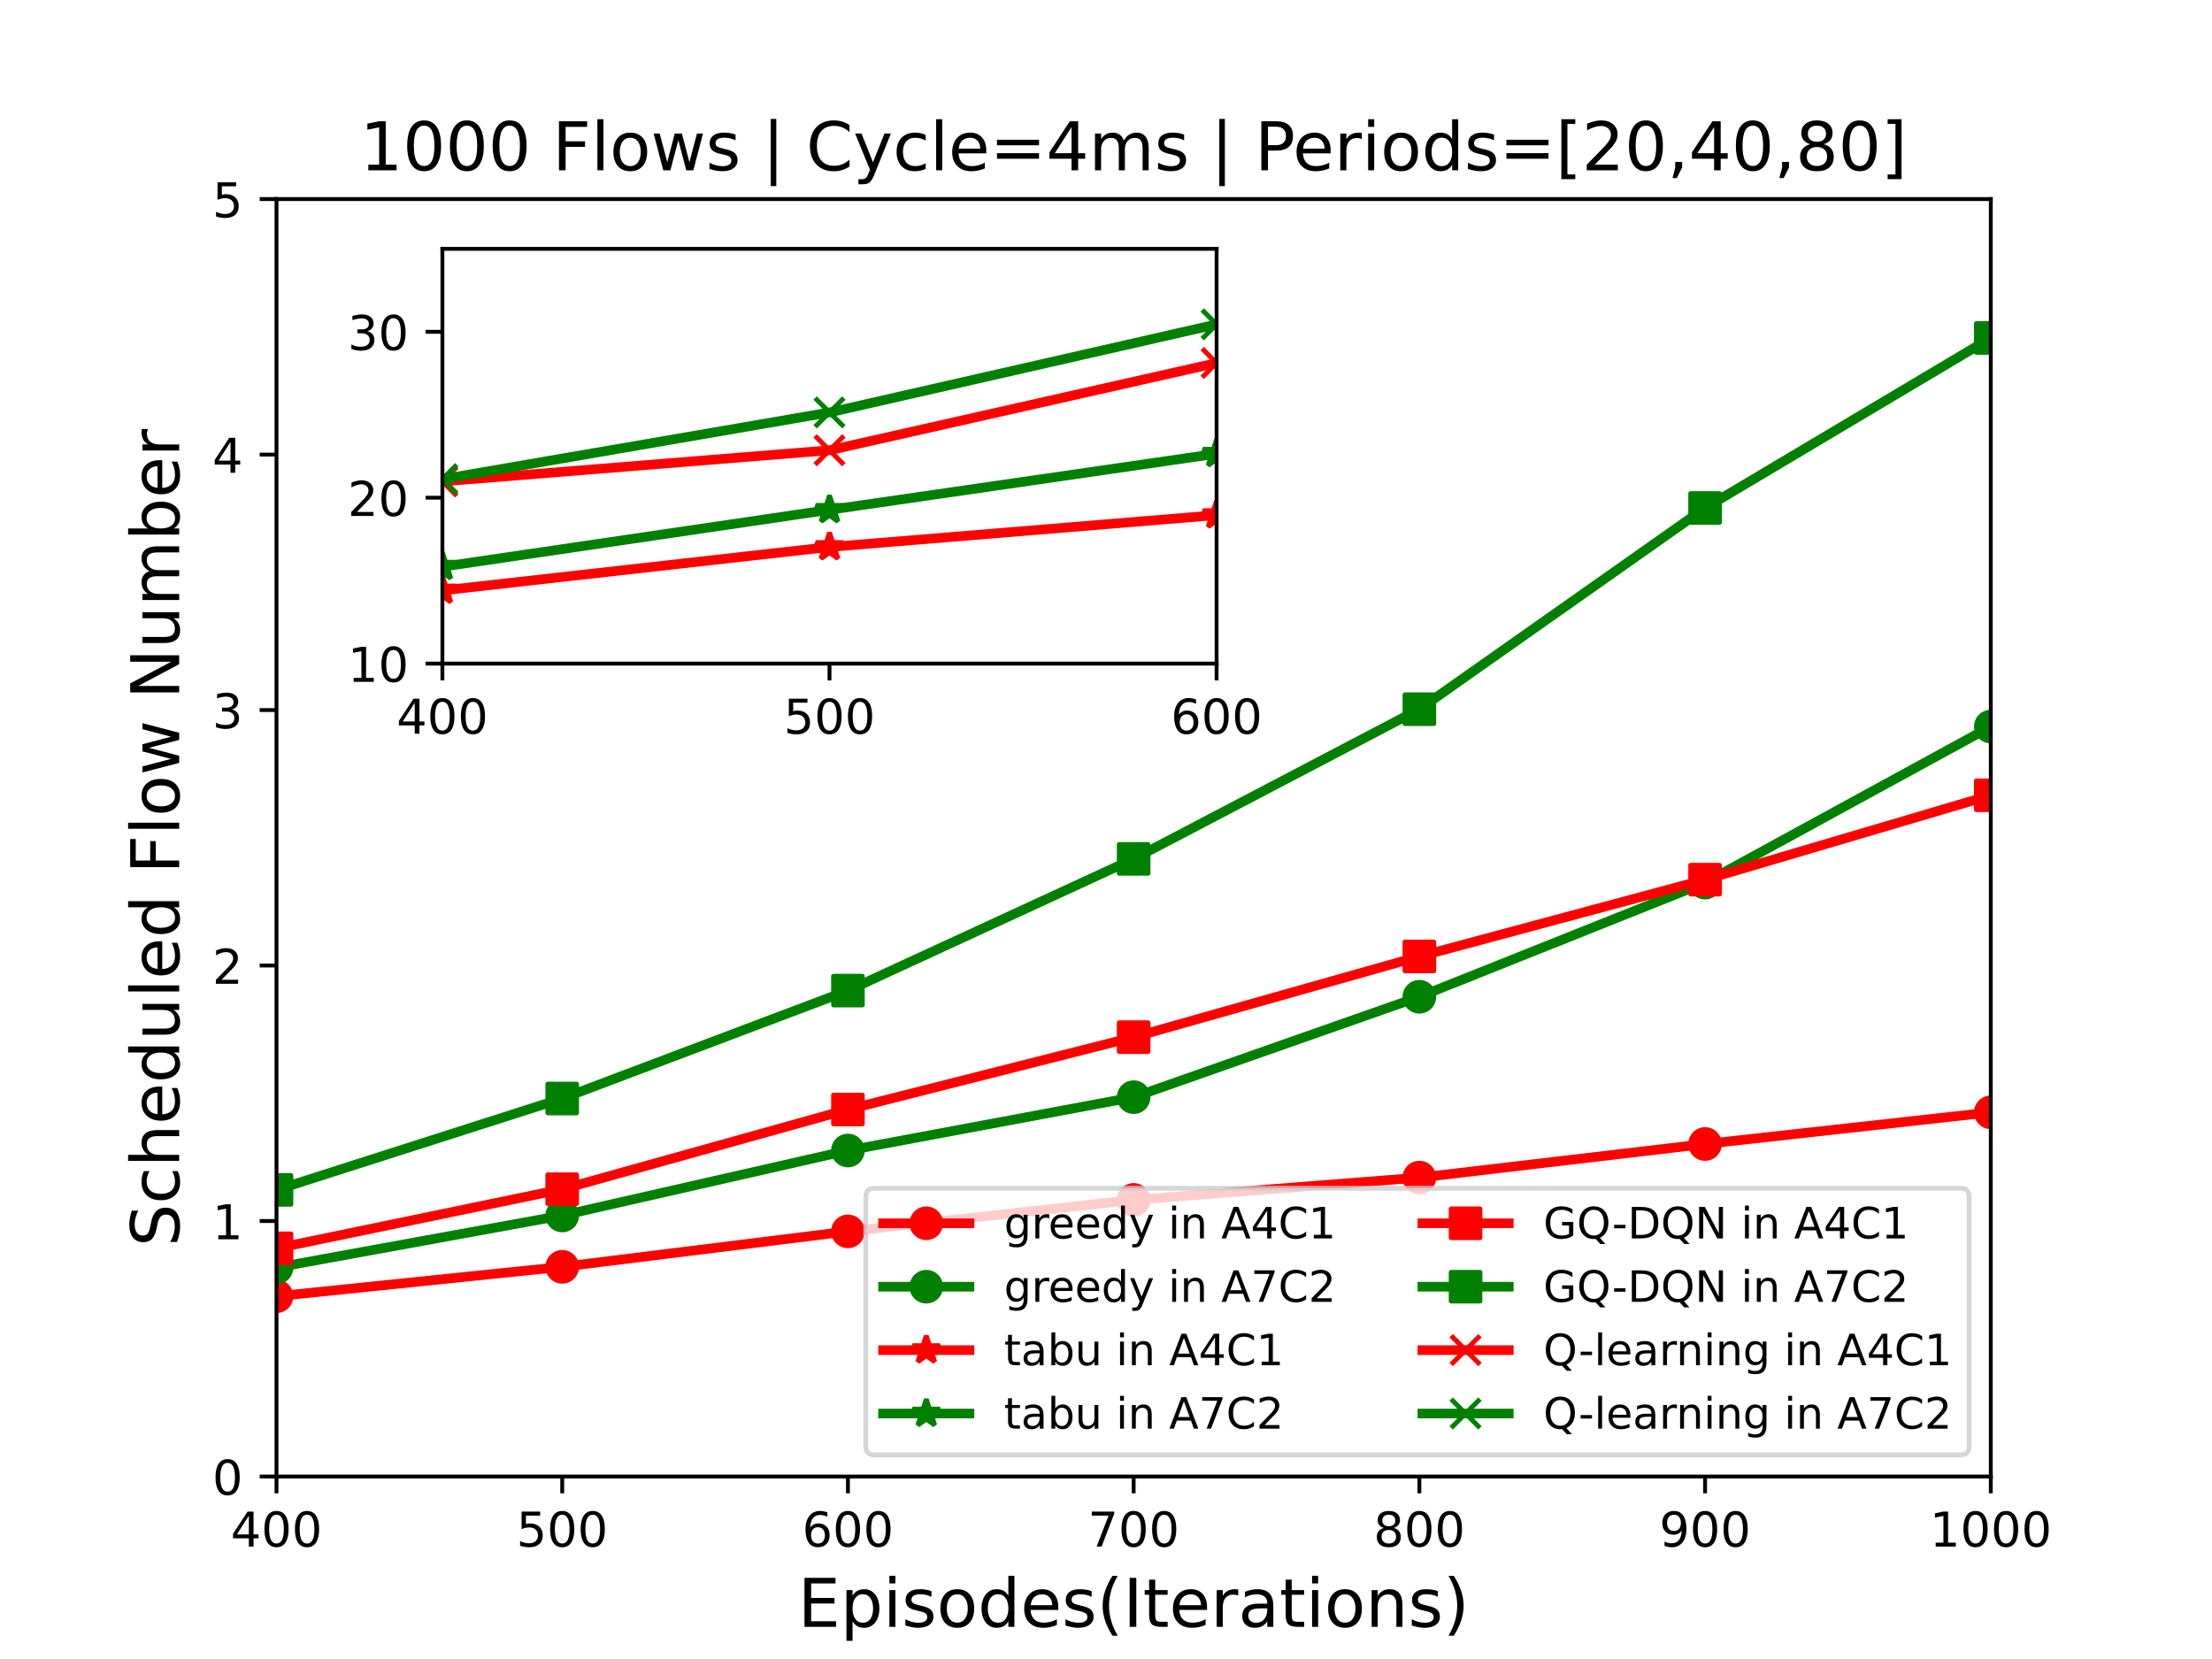 <?xml version="1.0" encoding="utf-8" standalone="no"?>
<!DOCTYPE svg PUBLIC "-//W3C//DTD SVG 1.1//EN"
  "http://www.w3.org/Graphics/SVG/1.1/DTD/svg11.dtd">
<!-- Created with matplotlib (https://matplotlib.org/) -->
<svg height="345.6pt" version="1.1" viewBox="0 0 460.8 345.6" width="460.8pt" xmlns="http://www.w3.org/2000/svg" xmlns:xlink="http://www.w3.org/1999/xlink">
 <defs>
  <style type="text/css">*{stroke-linecap:butt;stroke-linejoin:round;}</style>
 </defs>
 <g id="figure_1">
  <g id="patch_1">
   <path d="M 0 345.6 
L 460.8 345.6 
L 460.8 0 
L 0 0 
z
" style="fill:#ffffff;"/>
  </g>
  <g id="axes_1">
   <g id="patch_2">
    <path d="M 57.6 307.584 
L 414.72 307.584 
L 414.72 41.472 
L 57.6 41.472 
z
" style="fill:#ffffff;"/>
   </g>
   <g id="matplotlib.axis_1">
    <g id="xtick_1">
     <g id="line2d_1">
      <defs>
       <path d="M 0 0 
L 0 3.5 
" id="mefbd665773" style="stroke:#000000;stroke-width:0.8;"/>
      </defs>
      <g>
       <use style="stroke:#000000;stroke-width:0.8;" x="57.6" xlink:href="#mefbd665773" y="307.584"/>
      </g>
     </g>
     <g id="text_1">
      <!-- 400 -->
      <g transform="translate(48.056 322.182)scale(0.1 -0.1)">
       <defs>
        <path d="M 37.797 64.312 
L 12.891 25.391 
L 37.797 25.391 
z
M 35.203 72.906 
L 47.609 72.906 
L 47.609 25.391 
L 58.016 25.391 
L 58.016 17.188 
L 47.609 17.188 
L 47.609 0 
L 37.797 0 
L 37.797 17.188 
L 4.891 17.188 
L 4.891 26.703 
z
" id="DejaVuSans-52"/>
        <path d="M 31.781 66.406 
Q 24.172 66.406 20.328 58.906 
Q 16.5 51.422 16.5 36.375 
Q 16.5 21.391 20.328 13.891 
Q 24.172 6.391 31.781 6.391 
Q 39.453 6.391 43.281 13.891 
Q 47.125 21.391 47.125 36.375 
Q 47.125 51.422 43.281 58.906 
Q 39.453 66.406 31.781 66.406 
z
M 31.781 74.219 
Q 44.047 74.219 50.516 64.516 
Q 56.984 54.828 56.984 36.375 
Q 56.984 17.969 50.516 8.266 
Q 44.047 -1.422 31.781 -1.422 
Q 19.531 -1.422 13.062 8.266 
Q 6.594 17.969 6.594 36.375 
Q 6.594 54.828 13.062 64.516 
Q 19.531 74.219 31.781 74.219 
z
" id="DejaVuSans-48"/>
       </defs>
       <use xlink:href="#DejaVuSans-52"/>
       <use x="63.623" xlink:href="#DejaVuSans-48"/>
       <use x="127.246" xlink:href="#DejaVuSans-48"/>
      </g>
     </g>
    </g>
    <g id="xtick_2">
     <g id="line2d_2">
      <g>
       <use style="stroke:#000000;stroke-width:0.8;" x="117.12" xlink:href="#mefbd665773" y="307.584"/>
      </g>
     </g>
     <g id="text_2">
      <!-- 500 -->
      <g transform="translate(107.576 322.182)scale(0.1 -0.1)">
       <defs>
        <path d="M 10.797 72.906 
L 49.516 72.906 
L 49.516 64.594 
L 19.828 64.594 
L 19.828 46.734 
Q 21.969 47.469 24.109 47.828 
Q 26.266 48.188 28.422 48.188 
Q 40.625 48.188 47.75 41.5 
Q 54.891 34.812 54.891 23.391 
Q 54.891 11.625 47.562 5.094 
Q 40.234 -1.422 26.906 -1.422 
Q 22.312 -1.422 17.547 -0.641 
Q 12.797 0.141 7.719 1.703 
L 7.719 11.625 
Q 12.109 9.234 16.797 8.062 
Q 21.484 6.891 26.703 6.891 
Q 35.156 6.891 40.078 11.328 
Q 45.016 15.766 45.016 23.391 
Q 45.016 31 40.078 35.438 
Q 35.156 39.891 26.703 39.891 
Q 22.75 39.891 18.812 39.016 
Q 14.891 38.141 10.797 36.281 
z
" id="DejaVuSans-53"/>
       </defs>
       <use xlink:href="#DejaVuSans-53"/>
       <use x="63.623" xlink:href="#DejaVuSans-48"/>
       <use x="127.246" xlink:href="#DejaVuSans-48"/>
      </g>
     </g>
    </g>
    <g id="xtick_3">
     <g id="line2d_3">
      <g>
       <use style="stroke:#000000;stroke-width:0.8;" x="176.64" xlink:href="#mefbd665773" y="307.584"/>
      </g>
     </g>
     <g id="text_3">
      <!-- 600 -->
      <g transform="translate(167.096 322.182)scale(0.1 -0.1)">
       <defs>
        <path d="M 33.016 40.375 
Q 26.375 40.375 22.484 35.828 
Q 18.609 31.297 18.609 23.391 
Q 18.609 15.531 22.484 10.953 
Q 26.375 6.391 33.016 6.391 
Q 39.656 6.391 43.531 10.953 
Q 47.406 15.531 47.406 23.391 
Q 47.406 31.297 43.531 35.828 
Q 39.656 40.375 33.016 40.375 
z
M 52.594 71.297 
L 52.594 62.312 
Q 48.875 64.062 45.094 64.984 
Q 41.312 65.922 37.594 65.922 
Q 27.828 65.922 22.672 59.328 
Q 17.531 52.734 16.797 39.406 
Q 19.672 43.656 24.016 45.922 
Q 28.375 48.188 33.594 48.188 
Q 44.578 48.188 50.953 41.516 
Q 57.328 34.859 57.328 23.391 
Q 57.328 12.156 50.688 5.359 
Q 44.047 -1.422 33.016 -1.422 
Q 20.359 -1.422 13.672 8.266 
Q 6.984 17.969 6.984 36.375 
Q 6.984 53.656 15.188 63.938 
Q 23.391 74.219 37.203 74.219 
Q 40.922 74.219 44.703 73.484 
Q 48.484 72.75 52.594 71.297 
z
" id="DejaVuSans-54"/>
       </defs>
       <use xlink:href="#DejaVuSans-54"/>
       <use x="63.623" xlink:href="#DejaVuSans-48"/>
       <use x="127.246" xlink:href="#DejaVuSans-48"/>
      </g>
     </g>
    </g>
    <g id="xtick_4">
     <g id="line2d_4">
      <g>
       <use style="stroke:#000000;stroke-width:0.8;" x="236.16" xlink:href="#mefbd665773" y="307.584"/>
      </g>
     </g>
     <g id="text_4">
      <!-- 700 -->
      <g transform="translate(226.616 322.182)scale(0.1 -0.1)">
       <defs>
        <path d="M 8.203 72.906 
L 55.078 72.906 
L 55.078 68.703 
L 28.609 0 
L 18.312 0 
L 43.219 64.594 
L 8.203 64.594 
z
" id="DejaVuSans-55"/>
       </defs>
       <use xlink:href="#DejaVuSans-55"/>
       <use x="63.623" xlink:href="#DejaVuSans-48"/>
       <use x="127.246" xlink:href="#DejaVuSans-48"/>
      </g>
     </g>
    </g>
    <g id="xtick_5">
     <g id="line2d_5">
      <g>
       <use style="stroke:#000000;stroke-width:0.8;" x="295.68" xlink:href="#mefbd665773" y="307.584"/>
      </g>
     </g>
     <g id="text_5">
      <!-- 800 -->
      <g transform="translate(286.136 322.182)scale(0.1 -0.1)">
       <defs>
        <path d="M 31.781 34.625 
Q 24.75 34.625 20.719 30.859 
Q 16.703 27.094 16.703 20.516 
Q 16.703 13.922 20.719 10.156 
Q 24.75 6.391 31.781 6.391 
Q 38.812 6.391 42.859 10.172 
Q 46.922 13.969 46.922 20.516 
Q 46.922 27.094 42.891 30.859 
Q 38.875 34.625 31.781 34.625 
z
M 21.922 38.812 
Q 15.578 40.375 12.031 44.719 
Q 8.5 49.078 8.5 55.328 
Q 8.5 64.062 14.719 69.141 
Q 20.953 74.219 31.781 74.219 
Q 42.672 74.219 48.875 69.141 
Q 55.078 64.062 55.078 55.328 
Q 55.078 49.078 51.531 44.719 
Q 48 40.375 41.703 38.812 
Q 48.828 37.156 52.797 32.312 
Q 56.781 27.484 56.781 20.516 
Q 56.781 9.906 50.312 4.234 
Q 43.844 -1.422 31.781 -1.422 
Q 19.734 -1.422 13.25 4.234 
Q 6.781 9.906 6.781 20.516 
Q 6.781 27.484 10.781 32.312 
Q 14.797 37.156 21.922 38.812 
z
M 18.312 54.391 
Q 18.312 48.734 21.844 45.562 
Q 25.391 42.391 31.781 42.391 
Q 38.141 42.391 41.719 45.562 
Q 45.312 48.734 45.312 54.391 
Q 45.312 60.062 41.719 63.234 
Q 38.141 66.406 31.781 66.406 
Q 25.391 66.406 21.844 63.234 
Q 18.312 60.062 18.312 54.391 
z
" id="DejaVuSans-56"/>
       </defs>
       <use xlink:href="#DejaVuSans-56"/>
       <use x="63.623" xlink:href="#DejaVuSans-48"/>
       <use x="127.246" xlink:href="#DejaVuSans-48"/>
      </g>
     </g>
    </g>
    <g id="xtick_6">
     <g id="line2d_6">
      <g>
       <use style="stroke:#000000;stroke-width:0.8;" x="355.2" xlink:href="#mefbd665773" y="307.584"/>
      </g>
     </g>
     <g id="text_6">
      <!-- 900 -->
      <g transform="translate(345.656 322.182)scale(0.1 -0.1)">
       <defs>
        <path d="M 10.984 1.516 
L 10.984 10.5 
Q 14.703 8.734 18.5 7.812 
Q 22.312 6.891 25.984 6.891 
Q 35.75 6.891 40.891 13.453 
Q 46.047 20.016 46.781 33.406 
Q 43.953 29.203 39.594 26.953 
Q 35.25 24.703 29.984 24.703 
Q 19.047 24.703 12.672 31.312 
Q 6.297 37.938 6.297 49.422 
Q 6.297 60.641 12.938 67.422 
Q 19.578 74.219 30.609 74.219 
Q 43.266 74.219 49.922 64.516 
Q 56.594 54.828 56.594 36.375 
Q 56.594 19.141 48.406 8.859 
Q 40.234 -1.422 26.422 -1.422 
Q 22.703 -1.422 18.891 -0.688 
Q 15.094 0.047 10.984 1.516 
z
M 30.609 32.422 
Q 37.25 32.422 41.125 36.953 
Q 45.016 41.5 45.016 49.422 
Q 45.016 57.281 41.125 61.844 
Q 37.25 66.406 30.609 66.406 
Q 23.969 66.406 20.094 61.844 
Q 16.219 57.281 16.219 49.422 
Q 16.219 41.5 20.094 36.953 
Q 23.969 32.422 30.609 32.422 
z
" id="DejaVuSans-57"/>
       </defs>
       <use xlink:href="#DejaVuSans-57"/>
       <use x="63.623" xlink:href="#DejaVuSans-48"/>
       <use x="127.246" xlink:href="#DejaVuSans-48"/>
      </g>
     </g>
    </g>
    <g id="xtick_7">
     <g id="line2d_7">
      <g>
       <use style="stroke:#000000;stroke-width:0.8;" x="414.72" xlink:href="#mefbd665773" y="307.584"/>
      </g>
     </g>
     <g id="text_7">
      <!-- 1000 -->
      <g transform="translate(401.995 322.182)scale(0.1 -0.1)">
       <defs>
        <path d="M 12.406 8.297 
L 28.516 8.297 
L 28.516 63.922 
L 10.984 60.406 
L 10.984 69.391 
L 28.422 72.906 
L 38.281 72.906 
L 38.281 8.297 
L 54.391 8.297 
L 54.391 0 
L 12.406 0 
z
" id="DejaVuSans-49"/>
       </defs>
       <use xlink:href="#DejaVuSans-49"/>
       <use x="63.623" xlink:href="#DejaVuSans-48"/>
       <use x="127.246" xlink:href="#DejaVuSans-48"/>
       <use x="190.869" xlink:href="#DejaVuSans-48"/>
      </g>
     </g>
    </g>
    <g id="text_8">
     <!-- Episodes(Iterations) -->
     <g transform="translate(166.22 338.9)scale(0.14 -0.14)">
      <defs>
       <path d="M 9.812 72.906 
L 55.906 72.906 
L 55.906 64.594 
L 19.672 64.594 
L 19.672 43.016 
L 54.391 43.016 
L 54.391 34.719 
L 19.672 34.719 
L 19.672 8.297 
L 56.781 8.297 
L 56.781 0 
L 9.812 0 
z
" id="DejaVuSans-69"/>
       <path d="M 18.109 8.203 
L 18.109 -20.797 
L 9.078 -20.797 
L 9.078 54.688 
L 18.109 54.688 
L 18.109 46.391 
Q 20.953 51.266 25.266 53.625 
Q 29.594 56 35.594 56 
Q 45.562 56 51.781 48.094 
Q 58.016 40.188 58.016 27.297 
Q 58.016 14.406 51.781 6.484 
Q 45.562 -1.422 35.594 -1.422 
Q 29.594 -1.422 25.266 0.953 
Q 20.953 3.328 18.109 8.203 
z
M 48.688 27.297 
Q 48.688 37.203 44.609 42.844 
Q 40.531 48.484 33.406 48.484 
Q 26.266 48.484 22.188 42.844 
Q 18.109 37.203 18.109 27.297 
Q 18.109 17.391 22.188 11.75 
Q 26.266 6.109 33.406 6.109 
Q 40.531 6.109 44.609 11.75 
Q 48.688 17.391 48.688 27.297 
z
" id="DejaVuSans-112"/>
       <path d="M 9.422 54.688 
L 18.406 54.688 
L 18.406 0 
L 9.422 0 
z
M 9.422 75.984 
L 18.406 75.984 
L 18.406 64.594 
L 9.422 64.594 
z
" id="DejaVuSans-105"/>
       <path d="M 44.281 53.078 
L 44.281 44.578 
Q 40.484 46.531 36.375 47.5 
Q 32.281 48.484 27.875 48.484 
Q 21.188 48.484 17.844 46.438 
Q 14.5 44.391 14.5 40.281 
Q 14.5 37.156 16.891 35.375 
Q 19.281 33.594 26.516 31.984 
L 29.594 31.297 
Q 39.156 29.25 43.188 25.516 
Q 47.219 21.781 47.219 15.094 
Q 47.219 7.469 41.188 3.016 
Q 35.156 -1.422 24.609 -1.422 
Q 20.219 -1.422 15.453 -0.562 
Q 10.688 0.297 5.422 2 
L 5.422 11.281 
Q 10.406 8.688 15.234 7.391 
Q 20.062 6.109 24.812 6.109 
Q 31.156 6.109 34.562 8.281 
Q 37.984 10.453 37.984 14.406 
Q 37.984 18.062 35.516 20.016 
Q 33.062 21.969 24.703 23.781 
L 21.578 24.516 
Q 13.234 26.266 9.516 29.906 
Q 5.812 33.547 5.812 39.891 
Q 5.812 47.609 11.281 51.797 
Q 16.75 56 26.812 56 
Q 31.781 56 36.172 55.266 
Q 40.578 54.547 44.281 53.078 
z
" id="DejaVuSans-115"/>
       <path d="M 30.609 48.391 
Q 23.391 48.391 19.188 42.75 
Q 14.984 37.109 14.984 27.297 
Q 14.984 17.484 19.156 11.844 
Q 23.344 6.203 30.609 6.203 
Q 37.797 6.203 41.984 11.859 
Q 46.188 17.531 46.188 27.297 
Q 46.188 37.016 41.984 42.703 
Q 37.797 48.391 30.609 48.391 
z
M 30.609 56 
Q 42.328 56 49.016 48.375 
Q 55.719 40.766 55.719 27.297 
Q 55.719 13.875 49.016 6.219 
Q 42.328 -1.422 30.609 -1.422 
Q 18.844 -1.422 12.172 6.219 
Q 5.516 13.875 5.516 27.297 
Q 5.516 40.766 12.172 48.375 
Q 18.844 56 30.609 56 
z
" id="DejaVuSans-111"/>
       <path d="M 45.406 46.391 
L 45.406 75.984 
L 54.391 75.984 
L 54.391 0 
L 45.406 0 
L 45.406 8.203 
Q 42.578 3.328 38.25 0.953 
Q 33.938 -1.422 27.875 -1.422 
Q 17.969 -1.422 11.734 6.484 
Q 5.516 14.406 5.516 27.297 
Q 5.516 40.188 11.734 48.094 
Q 17.969 56 27.875 56 
Q 33.938 56 38.25 53.625 
Q 42.578 51.266 45.406 46.391 
z
M 14.797 27.297 
Q 14.797 17.391 18.875 11.75 
Q 22.953 6.109 30.078 6.109 
Q 37.203 6.109 41.297 11.75 
Q 45.406 17.391 45.406 27.297 
Q 45.406 37.203 41.297 42.844 
Q 37.203 48.484 30.078 48.484 
Q 22.953 48.484 18.875 42.844 
Q 14.797 37.203 14.797 27.297 
z
" id="DejaVuSans-100"/>
       <path d="M 56.203 29.594 
L 56.203 25.203 
L 14.891 25.203 
Q 15.484 15.922 20.484 11.062 
Q 25.484 6.203 34.422 6.203 
Q 39.594 6.203 44.453 7.469 
Q 49.312 8.734 54.109 11.281 
L 54.109 2.781 
Q 49.266 0.734 44.188 -0.344 
Q 39.109 -1.422 33.891 -1.422 
Q 20.797 -1.422 13.156 6.188 
Q 5.516 13.812 5.516 26.812 
Q 5.516 40.234 12.766 48.109 
Q 20.016 56 32.328 56 
Q 43.359 56 49.781 48.891 
Q 56.203 41.797 56.203 29.594 
z
M 47.219 32.234 
Q 47.125 39.594 43.094 43.984 
Q 39.062 48.391 32.422 48.391 
Q 24.906 48.391 20.391 44.141 
Q 15.875 39.891 15.188 32.172 
z
" id="DejaVuSans-101"/>
       <path d="M 31 75.875 
Q 24.469 64.656 21.281 53.656 
Q 18.109 42.672 18.109 31.391 
Q 18.109 20.125 21.312 9.062 
Q 24.516 -2 31 -13.188 
L 23.188 -13.188 
Q 15.875 -1.703 12.234 9.375 
Q 8.594 20.453 8.594 31.391 
Q 8.594 42.281 12.203 53.312 
Q 15.828 64.359 23.188 75.875 
z
" id="DejaVuSans-40"/>
       <path d="M 9.812 72.906 
L 19.672 72.906 
L 19.672 0 
L 9.812 0 
z
" id="DejaVuSans-73"/>
       <path d="M 18.312 70.219 
L 18.312 54.688 
L 36.812 54.688 
L 36.812 47.703 
L 18.312 47.703 
L 18.312 18.016 
Q 18.312 11.328 20.141 9.422 
Q 21.969 7.516 27.594 7.516 
L 36.812 7.516 
L 36.812 0 
L 27.594 0 
Q 17.188 0 13.234 3.875 
Q 9.281 7.766 9.281 18.016 
L 9.281 47.703 
L 2.688 47.703 
L 2.688 54.688 
L 9.281 54.688 
L 9.281 70.219 
z
" id="DejaVuSans-116"/>
       <path d="M 41.109 46.297 
Q 39.594 47.172 37.812 47.578 
Q 36.031 48 33.891 48 
Q 26.266 48 22.188 43.047 
Q 18.109 38.094 18.109 28.812 
L 18.109 0 
L 9.078 0 
L 9.078 54.688 
L 18.109 54.688 
L 18.109 46.188 
Q 20.953 51.172 25.484 53.578 
Q 30.031 56 36.531 56 
Q 37.453 56 38.578 55.875 
Q 39.703 55.766 41.062 55.516 
z
" id="DejaVuSans-114"/>
       <path d="M 34.281 27.484 
Q 23.391 27.484 19.188 25 
Q 14.984 22.516 14.984 16.5 
Q 14.984 11.719 18.141 8.906 
Q 21.297 6.109 26.703 6.109 
Q 34.188 6.109 38.703 11.406 
Q 43.219 16.703 43.219 25.484 
L 43.219 27.484 
z
M 52.203 31.203 
L 52.203 0 
L 43.219 0 
L 43.219 8.297 
Q 40.141 3.328 35.547 0.953 
Q 30.953 -1.422 24.312 -1.422 
Q 15.922 -1.422 10.953 3.297 
Q 6 8.016 6 15.922 
Q 6 25.141 12.172 29.828 
Q 18.359 34.516 30.609 34.516 
L 43.219 34.516 
L 43.219 35.406 
Q 43.219 41.609 39.141 45 
Q 35.062 48.391 27.688 48.391 
Q 23 48.391 18.547 47.266 
Q 14.109 46.141 10.016 43.891 
L 10.016 52.203 
Q 14.938 54.109 19.578 55.047 
Q 24.219 56 28.609 56 
Q 40.484 56 46.344 49.844 
Q 52.203 43.703 52.203 31.203 
z
" id="DejaVuSans-97"/>
       <path d="M 54.891 33.016 
L 54.891 0 
L 45.906 0 
L 45.906 32.719 
Q 45.906 40.484 42.875 44.328 
Q 39.844 48.188 33.797 48.188 
Q 26.516 48.188 22.312 43.547 
Q 18.109 38.922 18.109 30.906 
L 18.109 0 
L 9.078 0 
L 9.078 54.688 
L 18.109 54.688 
L 18.109 46.188 
Q 21.344 51.125 25.703 53.562 
Q 30.078 56 35.797 56 
Q 45.219 56 50.047 50.172 
Q 54.891 44.344 54.891 33.016 
z
" id="DejaVuSans-110"/>
       <path d="M 8.016 75.875 
L 15.828 75.875 
Q 23.141 64.359 26.781 53.312 
Q 30.422 42.281 30.422 31.391 
Q 30.422 20.453 26.781 9.375 
Q 23.141 -1.703 15.828 -13.188 
L 8.016 -13.188 
Q 14.5 -2 17.703 9.062 
Q 20.906 20.125 20.906 31.391 
Q 20.906 42.672 17.703 53.656 
Q 14.5 64.656 8.016 75.875 
z
" id="DejaVuSans-41"/>
      </defs>
      <use xlink:href="#DejaVuSans-69"/>
      <use x="63.184" xlink:href="#DejaVuSans-112"/>
      <use x="126.66" xlink:href="#DejaVuSans-105"/>
      <use x="154.443" xlink:href="#DejaVuSans-115"/>
      <use x="206.543" xlink:href="#DejaVuSans-111"/>
      <use x="267.725" xlink:href="#DejaVuSans-100"/>
      <use x="331.201" xlink:href="#DejaVuSans-101"/>
      <use x="392.725" xlink:href="#DejaVuSans-115"/>
      <use x="444.824" xlink:href="#DejaVuSans-40"/>
      <use x="483.838" xlink:href="#DejaVuSans-73"/>
      <use x="513.33" xlink:href="#DejaVuSans-116"/>
      <use x="552.539" xlink:href="#DejaVuSans-101"/>
      <use x="614.062" xlink:href="#DejaVuSans-114"/>
      <use x="655.176" xlink:href="#DejaVuSans-97"/>
      <use x="716.455" xlink:href="#DejaVuSans-116"/>
      <use x="755.664" xlink:href="#DejaVuSans-105"/>
      <use x="783.447" xlink:href="#DejaVuSans-111"/>
      <use x="844.629" xlink:href="#DejaVuSans-110"/>
      <use x="908.008" xlink:href="#DejaVuSans-115"/>
      <use x="960.107" xlink:href="#DejaVuSans-41"/>
     </g>
    </g>
   </g>
   <g id="matplotlib.axis_2">
    <g id="ytick_1">
     <g id="line2d_8">
      <defs>
       <path d="M 0 0 
L -3.5 0 
" id="m7a4d466183" style="stroke:#000000;stroke-width:0.8;"/>
      </defs>
      <g>
       <use style="stroke:#000000;stroke-width:0.8;" x="57.6" xlink:href="#m7a4d466183" y="307.584"/>
      </g>
     </g>
     <g id="text_9">
      <!-- 0 -->
      <g transform="translate(44.237 311.383)scale(0.1 -0.1)">
       <use xlink:href="#DejaVuSans-48"/>
      </g>
     </g>
    </g>
    <g id="ytick_2">
     <g id="line2d_9">
      <g>
       <use style="stroke:#000000;stroke-width:0.8;" x="57.6" xlink:href="#m7a4d466183" y="254.362"/>
      </g>
     </g>
     <g id="text_10">
      <!-- 1 -->
      <g transform="translate(44.237 258.161)scale(0.1 -0.1)">
       <use xlink:href="#DejaVuSans-49"/>
      </g>
     </g>
    </g>
    <g id="ytick_3">
     <g id="line2d_10">
      <g>
       <use style="stroke:#000000;stroke-width:0.8;" x="57.6" xlink:href="#m7a4d466183" y="201.139"/>
      </g>
     </g>
     <g id="text_11">
      <!-- 2 -->
      <g transform="translate(44.237 204.938)scale(0.1 -0.1)">
       <defs>
        <path d="M 19.188 8.297 
L 53.609 8.297 
L 53.609 0 
L 7.328 0 
L 7.328 8.297 
Q 12.938 14.109 22.625 23.891 
Q 32.328 33.688 34.812 36.531 
Q 39.547 41.844 41.422 45.531 
Q 43.312 49.219 43.312 52.781 
Q 43.312 58.594 39.234 62.25 
Q 35.156 65.922 28.609 65.922 
Q 23.969 65.922 18.812 64.312 
Q 13.672 62.703 7.812 59.422 
L 7.812 69.391 
Q 13.766 71.781 18.938 73 
Q 24.125 74.219 28.422 74.219 
Q 39.75 74.219 46.484 68.547 
Q 53.219 62.891 53.219 53.422 
Q 53.219 48.922 51.531 44.891 
Q 49.859 40.875 45.406 35.406 
Q 44.188 33.984 37.641 27.219 
Q 31.109 20.453 19.188 8.297 
z
" id="DejaVuSans-50"/>
       </defs>
       <use xlink:href="#DejaVuSans-50"/>
      </g>
     </g>
    </g>
    <g id="ytick_4">
     <g id="line2d_11">
      <g>
       <use style="stroke:#000000;stroke-width:0.8;" x="57.6" xlink:href="#m7a4d466183" y="147.917"/>
      </g>
     </g>
     <g id="text_12">
      <!-- 3 -->
      <g transform="translate(44.237 151.716)scale(0.1 -0.1)">
       <defs>
        <path d="M 40.578 39.312 
Q 47.656 37.797 51.625 33 
Q 55.609 28.219 55.609 21.188 
Q 55.609 10.406 48.188 4.484 
Q 40.766 -1.422 27.094 -1.422 
Q 22.516 -1.422 17.656 -0.516 
Q 12.797 0.391 7.625 2.203 
L 7.625 11.719 
Q 11.719 9.328 16.594 8.109 
Q 21.484 6.891 26.812 6.891 
Q 36.078 6.891 40.938 10.547 
Q 45.797 14.203 45.797 21.188 
Q 45.797 27.641 41.281 31.266 
Q 36.766 34.906 28.719 34.906 
L 20.219 34.906 
L 20.219 43.016 
L 29.109 43.016 
Q 36.375 43.016 40.234 45.922 
Q 44.094 48.828 44.094 54.297 
Q 44.094 59.906 40.109 62.906 
Q 36.141 65.922 28.719 65.922 
Q 24.656 65.922 20.016 65.031 
Q 15.375 64.156 9.812 62.312 
L 9.812 71.094 
Q 15.438 72.656 20.344 73.438 
Q 25.25 74.219 29.594 74.219 
Q 40.828 74.219 47.359 69.109 
Q 53.906 64.016 53.906 55.328 
Q 53.906 49.266 50.438 45.094 
Q 46.969 40.922 40.578 39.312 
z
" id="DejaVuSans-51"/>
       </defs>
       <use xlink:href="#DejaVuSans-51"/>
      </g>
     </g>
    </g>
    <g id="ytick_5">
     <g id="line2d_12">
      <g>
       <use style="stroke:#000000;stroke-width:0.8;" x="57.6" xlink:href="#m7a4d466183" y="94.694"/>
      </g>
     </g>
     <g id="text_13">
      <!-- 4 -->
      <g transform="translate(44.237 98.494)scale(0.1 -0.1)">
       <use xlink:href="#DejaVuSans-52"/>
      </g>
     </g>
    </g>
    <g id="ytick_6">
     <g id="line2d_13">
      <g>
       <use style="stroke:#000000;stroke-width:0.8;" x="57.6" xlink:href="#m7a4d466183" y="41.472"/>
      </g>
     </g>
     <g id="text_14">
      <!-- 5 -->
      <g transform="translate(44.237 45.271)scale(0.1 -0.1)">
       <use xlink:href="#DejaVuSans-53"/>
      </g>
     </g>
    </g>
    <g id="text_15">
     <!-- Scheduled Flow Number -->
     <g transform="translate(37.326 259.688)rotate(-90)scale(0.14 -0.14)">
      <defs>
       <path d="M 53.516 70.516 
L 53.516 60.891 
Q 47.906 63.578 42.922 64.891 
Q 37.938 66.219 33.297 66.219 
Q 25.25 66.219 20.875 63.094 
Q 16.5 59.969 16.5 54.203 
Q 16.5 49.359 19.406 46.891 
Q 22.312 44.438 30.422 42.922 
L 36.375 41.703 
Q 47.406 39.594 52.656 34.297 
Q 57.906 29 57.906 20.125 
Q 57.906 9.516 50.797 4.047 
Q 43.703 -1.422 29.984 -1.422 
Q 24.812 -1.422 18.969 -0.25 
Q 13.141 0.922 6.891 3.219 
L 6.891 13.375 
Q 12.891 10.016 18.656 8.297 
Q 24.422 6.594 29.984 6.594 
Q 38.422 6.594 43.016 9.906 
Q 47.609 13.234 47.609 19.391 
Q 47.609 24.75 44.312 27.781 
Q 41.016 30.812 33.5 32.328 
L 27.484 33.5 
Q 16.453 35.688 11.516 40.375 
Q 6.594 45.062 6.594 53.422 
Q 6.594 63.094 13.406 68.656 
Q 20.219 74.219 32.172 74.219 
Q 37.312 74.219 42.625 73.281 
Q 47.953 72.359 53.516 70.516 
z
" id="DejaVuSans-83"/>
       <path d="M 48.781 52.594 
L 48.781 44.188 
Q 44.969 46.297 41.141 47.344 
Q 37.312 48.391 33.406 48.391 
Q 24.656 48.391 19.812 42.844 
Q 14.984 37.312 14.984 27.297 
Q 14.984 17.281 19.812 11.734 
Q 24.656 6.203 33.406 6.203 
Q 37.312 6.203 41.141 7.25 
Q 44.969 8.297 48.781 10.406 
L 48.781 2.094 
Q 45.016 0.344 40.984 -0.531 
Q 36.969 -1.422 32.422 -1.422 
Q 20.062 -1.422 12.781 6.344 
Q 5.516 14.109 5.516 27.297 
Q 5.516 40.672 12.859 48.328 
Q 20.219 56 33.016 56 
Q 37.156 56 41.109 55.141 
Q 45.062 54.297 48.781 52.594 
z
" id="DejaVuSans-99"/>
       <path d="M 54.891 33.016 
L 54.891 0 
L 45.906 0 
L 45.906 32.719 
Q 45.906 40.484 42.875 44.328 
Q 39.844 48.188 33.797 48.188 
Q 26.516 48.188 22.312 43.547 
Q 18.109 38.922 18.109 30.906 
L 18.109 0 
L 9.078 0 
L 9.078 75.984 
L 18.109 75.984 
L 18.109 46.188 
Q 21.344 51.125 25.703 53.562 
Q 30.078 56 35.797 56 
Q 45.219 56 50.047 50.172 
Q 54.891 44.344 54.891 33.016 
z
" id="DejaVuSans-104"/>
       <path d="M 8.5 21.578 
L 8.5 54.688 
L 17.484 54.688 
L 17.484 21.922 
Q 17.484 14.156 20.5 10.266 
Q 23.531 6.391 29.594 6.391 
Q 36.859 6.391 41.078 11.031 
Q 45.312 15.672 45.312 23.688 
L 45.312 54.688 
L 54.297 54.688 
L 54.297 0 
L 45.312 0 
L 45.312 8.406 
Q 42.047 3.422 37.719 1 
Q 33.406 -1.422 27.688 -1.422 
Q 18.266 -1.422 13.375 4.438 
Q 8.5 10.297 8.5 21.578 
z
M 31.109 56 
z
" id="DejaVuSans-117"/>
       <path d="M 9.422 75.984 
L 18.406 75.984 
L 18.406 0 
L 9.422 0 
z
" id="DejaVuSans-108"/>
       <path id="DejaVuSans-32"/>
       <path d="M 9.812 72.906 
L 51.703 72.906 
L 51.703 64.594 
L 19.672 64.594 
L 19.672 43.109 
L 48.578 43.109 
L 48.578 34.812 
L 19.672 34.812 
L 19.672 0 
L 9.812 0 
z
" id="DejaVuSans-70"/>
       <path d="M 4.203 54.688 
L 13.188 54.688 
L 24.422 12.016 
L 35.594 54.688 
L 46.188 54.688 
L 57.422 12.016 
L 68.609 54.688 
L 77.594 54.688 
L 63.281 0 
L 52.688 0 
L 40.922 44.828 
L 29.109 0 
L 18.5 0 
z
" id="DejaVuSans-119"/>
       <path d="M 9.812 72.906 
L 23.094 72.906 
L 55.422 11.922 
L 55.422 72.906 
L 64.984 72.906 
L 64.984 0 
L 51.703 0 
L 19.391 60.984 
L 19.391 0 
L 9.812 0 
z
" id="DejaVuSans-78"/>
       <path d="M 52 44.188 
Q 55.375 50.25 60.062 53.125 
Q 64.75 56 71.094 56 
Q 79.641 56 84.281 50.016 
Q 88.922 44.047 88.922 33.016 
L 88.922 0 
L 79.891 0 
L 79.891 32.719 
Q 79.891 40.578 77.094 44.375 
Q 74.312 48.188 68.609 48.188 
Q 61.625 48.188 57.562 43.547 
Q 53.516 38.922 53.516 30.906 
L 53.516 0 
L 44.484 0 
L 44.484 32.719 
Q 44.484 40.625 41.703 44.406 
Q 38.922 48.188 33.109 48.188 
Q 26.219 48.188 22.156 43.531 
Q 18.109 38.875 18.109 30.906 
L 18.109 0 
L 9.078 0 
L 9.078 54.688 
L 18.109 54.688 
L 18.109 46.188 
Q 21.188 51.219 25.484 53.609 
Q 29.781 56 35.688 56 
Q 41.656 56 45.828 52.969 
Q 50 49.953 52 44.188 
z
" id="DejaVuSans-109"/>
       <path d="M 48.688 27.297 
Q 48.688 37.203 44.609 42.844 
Q 40.531 48.484 33.406 48.484 
Q 26.266 48.484 22.188 42.844 
Q 18.109 37.203 18.109 27.297 
Q 18.109 17.391 22.188 11.75 
Q 26.266 6.109 33.406 6.109 
Q 40.531 6.109 44.609 11.75 
Q 48.688 17.391 48.688 27.297 
z
M 18.109 46.391 
Q 20.953 51.266 25.266 53.625 
Q 29.594 56 35.594 56 
Q 45.562 56 51.781 48.094 
Q 58.016 40.188 58.016 27.297 
Q 58.016 14.406 51.781 6.484 
Q 45.562 -1.422 35.594 -1.422 
Q 29.594 -1.422 25.266 0.953 
Q 20.953 3.328 18.109 8.203 
L 18.109 0 
L 9.078 0 
L 9.078 75.984 
L 18.109 75.984 
z
" id="DejaVuSans-98"/>
      </defs>
      <use xlink:href="#DejaVuSans-83"/>
      <use x="63.477" xlink:href="#DejaVuSans-99"/>
      <use x="118.457" xlink:href="#DejaVuSans-104"/>
      <use x="181.836" xlink:href="#DejaVuSans-101"/>
      <use x="243.359" xlink:href="#DejaVuSans-100"/>
      <use x="306.836" xlink:href="#DejaVuSans-117"/>
      <use x="370.215" xlink:href="#DejaVuSans-108"/>
      <use x="397.998" xlink:href="#DejaVuSans-101"/>
      <use x="459.521" xlink:href="#DejaVuSans-100"/>
      <use x="522.998" xlink:href="#DejaVuSans-32"/>
      <use x="554.785" xlink:href="#DejaVuSans-70"/>
      <use x="612.305" xlink:href="#DejaVuSans-108"/>
      <use x="640.088" xlink:href="#DejaVuSans-111"/>
      <use x="701.27" xlink:href="#DejaVuSans-119"/>
      <use x="783.057" xlink:href="#DejaVuSans-32"/>
      <use x="814.844" xlink:href="#DejaVuSans-78"/>
      <use x="889.648" xlink:href="#DejaVuSans-117"/>
      <use x="953.027" xlink:href="#DejaVuSans-109"/>
      <use x="1050.439" xlink:href="#DejaVuSans-98"/>
      <use x="1113.916" xlink:href="#DejaVuSans-101"/>
      <use x="1175.439" xlink:href="#DejaVuSans-114"/>
     </g>
    </g>
   </g>
   <g id="line2d_14">
    <path clip-path="url(#pe820a5514c)" d="M 57.6 270.036 
L 117.12 263.904 
L 176.64 256.517 
L 236.16 249.96 
L 295.68 245.314 
L 355.2 238.315 
L 414.72 231.715 
" style="fill:none;stroke:#ff0000;stroke-linecap:square;stroke-width:2;"/>
    <defs>
     <path d="M 0 3 
C 0.796 3 1.559 2.684 2.121 2.121 
C 2.684 1.559 3 0.796 3 0 
C 3 -0.796 2.684 -1.559 2.121 -2.121 
C 1.559 -2.684 0.796 -3 0 -3 
C -0.796 -3 -1.559 -2.684 -2.121 -2.121 
C -2.684 -1.559 -3 -0.796 -3 0 
C -3 0.796 -2.684 1.559 -2.121 2.121 
C -1.559 2.684 -0.796 3 0 3 
z
" id="m4deec548d8" style="stroke:#ff0000;"/>
    </defs>
    <g clip-path="url(#pe820a5514c)">
     <use style="fill:#ff0000;stroke:#ff0000;" x="57.6" xlink:href="#m4deec548d8" y="270.036"/>
     <use style="fill:#ff0000;stroke:#ff0000;" x="117.12" xlink:href="#m4deec548d8" y="263.904"/>
     <use style="fill:#ff0000;stroke:#ff0000;" x="176.64" xlink:href="#m4deec548d8" y="256.517"/>
     <use style="fill:#ff0000;stroke:#ff0000;" x="236.16" xlink:href="#m4deec548d8" y="249.96"/>
     <use style="fill:#ff0000;stroke:#ff0000;" x="295.68" xlink:href="#m4deec548d8" y="245.314"/>
     <use style="fill:#ff0000;stroke:#ff0000;" x="355.2" xlink:href="#m4deec548d8" y="238.315"/>
     <use style="fill:#ff0000;stroke:#ff0000;" x="414.72" xlink:href="#m4deec548d8" y="231.715"/>
    </g>
   </g>
   <g id="line2d_15">
    <path clip-path="url(#pe820a5514c)" d="M 57.6 264.053 
L 117.12 253.207 
L 176.64 239.672 
L 236.16 228.559 
L 295.68 207.643 
L 355.2 183.869 
L 414.72 151.36 
" style="fill:none;stroke:#008000;stroke-linecap:square;stroke-width:2;"/>
    <defs>
     <path d="M 0 3 
C 0.796 3 1.559 2.684 2.121 2.121 
C 2.684 1.559 3 0.796 3 0 
C 3 -0.796 2.684 -1.559 2.121 -2.121 
C 1.559 -2.684 0.796 -3 0 -3 
C -0.796 -3 -1.559 -2.684 -2.121 -2.121 
C -2.684 -1.559 -3 -0.796 -3 0 
C -3 0.796 -2.684 1.559 -2.121 2.121 
C -1.559 2.684 -0.796 3 0 3 
z
" id="m3336f74929" style="stroke:#008000;"/>
    </defs>
    <g clip-path="url(#pe820a5514c)">
     <use style="fill:#008000;stroke:#008000;" x="57.6" xlink:href="#m3336f74929" y="264.053"/>
     <use style="fill:#008000;stroke:#008000;" x="117.12" xlink:href="#m3336f74929" y="253.207"/>
     <use style="fill:#008000;stroke:#008000;" x="176.64" xlink:href="#m3336f74929" y="239.672"/>
     <use style="fill:#008000;stroke:#008000;" x="236.16" xlink:href="#m3336f74929" y="228.559"/>
     <use style="fill:#008000;stroke:#008000;" x="295.68" xlink:href="#m3336f74929" y="207.643"/>
     <use style="fill:#008000;stroke:#008000;" x="355.2" xlink:href="#m3336f74929" y="183.869"/>
     <use style="fill:#008000;stroke:#008000;" x="414.72" xlink:href="#m3336f74929" y="151.36"/>
    </g>
   </g>
   <g id="line2d_16">
    <path clip-path="url(#pe820a5514c)" style="fill:none;stroke:#ff0000;stroke-linecap:square;stroke-width:2;"/>
    <defs>
     <path d="M 0 -3 
L -0.674 -0.927 
L -2.853 -0.927 
L -1.09 0.354 
L -1.763 2.427 
L -0 1.146 
L 1.763 2.427 
L 1.09 0.354 
L 2.853 -0.927 
L 0.674 -0.927 
z
" id="m3e438b873d" style="stroke:#ff0000;stroke-linejoin:bevel;"/>
    </defs>
    <g clip-path="url(#pe820a5514c)"/>
   </g>
   <g id="line2d_17">
    <path clip-path="url(#pe820a5514c)" style="fill:none;stroke:#008000;stroke-linecap:square;stroke-width:2;"/>
    <defs>
     <path d="M 0 -3 
L -0.674 -0.927 
L -2.853 -0.927 
L -1.09 0.354 
L -1.763 2.427 
L -0 1.146 
L 1.763 2.427 
L 1.09 0.354 
L 2.853 -0.927 
L 0.674 -0.927 
z
" id="m277b0dcf0d" style="stroke:#008000;stroke-linejoin:bevel;"/>
    </defs>
    <g clip-path="url(#pe820a5514c)"/>
   </g>
   <g id="line2d_18">
    <path clip-path="url(#pe820a5514c)" d="M 57.6 260.046 
L 117.12 247.73 
L 176.64 231.13 
L 236.16 216.057 
L 295.68 199.244 
L 355.2 183.251 
L 414.72 165.672 
" style="fill:none;stroke:#ff0000;stroke-linecap:square;stroke-width:2;"/>
    <defs>
     <path d="M -3 3 
L 3 3 
L 3 -3 
L -3 -3 
z
" id="mc38eab07ec" style="stroke:#ff0000;stroke-linejoin:miter;"/>
    </defs>
    <g clip-path="url(#pe820a5514c)">
     <use style="fill:#ff0000;stroke:#ff0000;stroke-linejoin:miter;" x="57.6" xlink:href="#mc38eab07ec" y="260.046"/>
     <use style="fill:#ff0000;stroke:#ff0000;stroke-linejoin:miter;" x="117.12" xlink:href="#mc38eab07ec" y="247.73"/>
     <use style="fill:#ff0000;stroke:#ff0000;stroke-linejoin:miter;" x="176.64" xlink:href="#mc38eab07ec" y="231.13"/>
     <use style="fill:#ff0000;stroke:#ff0000;stroke-linejoin:miter;" x="236.16" xlink:href="#mc38eab07ec" y="216.057"/>
     <use style="fill:#ff0000;stroke:#ff0000;stroke-linejoin:miter;" x="295.68" xlink:href="#mc38eab07ec" y="199.244"/>
     <use style="fill:#ff0000;stroke:#ff0000;stroke-linejoin:miter;" x="355.2" xlink:href="#mc38eab07ec" y="183.251"/>
     <use style="fill:#ff0000;stroke:#ff0000;stroke-linejoin:miter;" x="414.72" xlink:href="#mc38eab07ec" y="165.672"/>
    </g>
   </g>
   <g id="line2d_19">
    <path clip-path="url(#pe820a5514c)" d="M 57.6 247.874 
L 117.12 228.836 
L 176.64 206.36 
L 236.16 178.919 
L 295.68 147.736 
L 355.2 105.823 
L 414.72 70.398 
" style="fill:none;stroke:#008000;stroke-linecap:square;stroke-width:2;"/>
    <defs>
     <path d="M -3 3 
L 3 3 
L 3 -3 
L -3 -3 
z
" id="m3f9e698faa" style="stroke:#008000;stroke-linejoin:miter;"/>
    </defs>
    <g clip-path="url(#pe820a5514c)">
     <use style="fill:#008000;stroke:#008000;stroke-linejoin:miter;" x="57.6" xlink:href="#m3f9e698faa" y="247.874"/>
     <use style="fill:#008000;stroke:#008000;stroke-linejoin:miter;" x="117.12" xlink:href="#m3f9e698faa" y="228.836"/>
     <use style="fill:#008000;stroke:#008000;stroke-linejoin:miter;" x="176.64" xlink:href="#m3f9e698faa" y="206.36"/>
     <use style="fill:#008000;stroke:#008000;stroke-linejoin:miter;" x="236.16" xlink:href="#m3f9e698faa" y="178.919"/>
     <use style="fill:#008000;stroke:#008000;stroke-linejoin:miter;" x="295.68" xlink:href="#m3f9e698faa" y="147.736"/>
     <use style="fill:#008000;stroke:#008000;stroke-linejoin:miter;" x="355.2" xlink:href="#m3f9e698faa" y="105.823"/>
     <use style="fill:#008000;stroke:#008000;stroke-linejoin:miter;" x="414.72" xlink:href="#m3f9e698faa" y="70.398"/>
    </g>
   </g>
   <g id="line2d_20">
    <path clip-path="url(#pe820a5514c)" style="fill:none;stroke:#ff0000;stroke-linecap:square;stroke-width:2;"/>
    <defs>
     <path d="M -3 3 
L 3 -3 
M -3 -3 
L 3 3 
" id="meeb9f7a7e9" style="stroke:#ff0000;"/>
    </defs>
    <g clip-path="url(#pe820a5514c)"/>
   </g>
   <g id="line2d_21">
    <path clip-path="url(#pe820a5514c)" style="fill:none;stroke:#008000;stroke-linecap:square;stroke-width:2;"/>
    <defs>
     <path d="M -3 3 
L 3 -3 
M -3 -3 
L 3 3 
" id="mc99af8a301" style="stroke:#008000;"/>
    </defs>
    <g clip-path="url(#pe820a5514c)"/>
   </g>
   <g id="patch_3">
    <path d="M 57.6 307.584 
L 57.6 41.472 
" style="fill:none;stroke:#000000;stroke-linecap:square;stroke-linejoin:miter;stroke-width:0.8;"/>
   </g>
   <g id="patch_4">
    <path d="M 414.72 307.584 
L 414.72 41.472 
" style="fill:none;stroke:#000000;stroke-linecap:square;stroke-linejoin:miter;stroke-width:0.8;"/>
   </g>
   <g id="patch_5">
    <path d="M 57.6 307.584 
L 414.72 307.584 
" style="fill:none;stroke:#000000;stroke-linecap:square;stroke-linejoin:miter;stroke-width:0.8;"/>
   </g>
   <g id="patch_6">
    <path d="M 57.6 41.472 
L 414.72 41.472 
" style="fill:none;stroke:#000000;stroke-linecap:square;stroke-linejoin:miter;stroke-width:0.8;"/>
   </g>
   <g id="text_16">
    <!-- 1000 Flows | Cycle=4ms | Periods=[20,40,80] -->
    <g transform="translate(74.994 35.472)scale(0.14 -0.14)">
     <defs>
      <path d="M 21 76.422 
L 21 -23.578 
L 12.703 -23.578 
L 12.703 76.422 
z
" id="DejaVuSans-124"/>
      <path d="M 64.406 67.281 
L 64.406 56.891 
Q 59.422 61.531 53.781 63.812 
Q 48.141 66.109 41.797 66.109 
Q 29.297 66.109 22.656 58.469 
Q 16.016 50.828 16.016 36.375 
Q 16.016 21.969 22.656 14.328 
Q 29.297 6.688 41.797 6.688 
Q 48.141 6.688 53.781 8.984 
Q 59.422 11.281 64.406 15.922 
L 64.406 5.609 
Q 59.234 2.094 53.438 0.328 
Q 47.656 -1.422 41.219 -1.422 
Q 24.656 -1.422 15.125 8.703 
Q 5.609 18.844 5.609 36.375 
Q 5.609 53.953 15.125 64.078 
Q 24.656 74.219 41.219 74.219 
Q 47.75 74.219 53.531 72.484 
Q 59.328 70.75 64.406 67.281 
z
" id="DejaVuSans-67"/>
      <path d="M 32.172 -5.078 
Q 28.375 -14.844 24.75 -17.812 
Q 21.141 -20.797 15.094 -20.797 
L 7.906 -20.797 
L 7.906 -13.281 
L 13.188 -13.281 
Q 16.891 -13.281 18.938 -11.516 
Q 21 -9.766 23.484 -3.219 
L 25.094 0.875 
L 2.984 54.688 
L 12.5 54.688 
L 29.594 11.922 
L 46.688 54.688 
L 56.203 54.688 
z
" id="DejaVuSans-121"/>
      <path d="M 10.594 45.406 
L 73.188 45.406 
L 73.188 37.203 
L 10.594 37.203 
z
M 10.594 25.484 
L 73.188 25.484 
L 73.188 17.188 
L 10.594 17.188 
z
" id="DejaVuSans-61"/>
      <path d="M 19.672 64.797 
L 19.672 37.406 
L 32.078 37.406 
Q 38.969 37.406 42.719 40.969 
Q 46.484 44.531 46.484 51.125 
Q 46.484 57.672 42.719 61.234 
Q 38.969 64.797 32.078 64.797 
z
M 9.812 72.906 
L 32.078 72.906 
Q 44.344 72.906 50.609 67.359 
Q 56.891 61.812 56.891 51.125 
Q 56.891 40.328 50.609 34.812 
Q 44.344 29.297 32.078 29.297 
L 19.672 29.297 
L 19.672 0 
L 9.812 0 
z
" id="DejaVuSans-80"/>
      <path d="M 8.594 75.984 
L 29.297 75.984 
L 29.297 69 
L 17.578 69 
L 17.578 -6.203 
L 29.297 -6.203 
L 29.297 -13.188 
L 8.594 -13.188 
z
" id="DejaVuSans-91"/>
      <path d="M 11.719 12.406 
L 22.016 12.406 
L 22.016 4 
L 14.016 -11.625 
L 7.719 -11.625 
L 11.719 4 
z
" id="DejaVuSans-44"/>
      <path d="M 30.422 75.984 
L 30.422 -13.188 
L 9.719 -13.188 
L 9.719 -6.203 
L 21.391 -6.203 
L 21.391 69 
L 9.719 69 
L 9.719 75.984 
z
" id="DejaVuSans-93"/>
     </defs>
     <use xlink:href="#DejaVuSans-49"/>
     <use x="63.623" xlink:href="#DejaVuSans-48"/>
     <use x="127.246" xlink:href="#DejaVuSans-48"/>
     <use x="190.869" xlink:href="#DejaVuSans-48"/>
     <use x="254.492" xlink:href="#DejaVuSans-32"/>
     <use x="286.279" xlink:href="#DejaVuSans-70"/>
     <use x="343.799" xlink:href="#DejaVuSans-108"/>
     <use x="371.582" xlink:href="#DejaVuSans-111"/>
     <use x="432.764" xlink:href="#DejaVuSans-119"/>
     <use x="514.551" xlink:href="#DejaVuSans-115"/>
     <use x="566.65" xlink:href="#DejaVuSans-32"/>
     <use x="598.438" xlink:href="#DejaVuSans-124"/>
     <use x="632.129" xlink:href="#DejaVuSans-32"/>
     <use x="663.916" xlink:href="#DejaVuSans-67"/>
     <use x="733.74" xlink:href="#DejaVuSans-121"/>
     <use x="792.92" xlink:href="#DejaVuSans-99"/>
     <use x="847.9" xlink:href="#DejaVuSans-108"/>
     <use x="875.684" xlink:href="#DejaVuSans-101"/>
     <use x="937.207" xlink:href="#DejaVuSans-61"/>
     <use x="1020.996" xlink:href="#DejaVuSans-52"/>
     <use x="1084.619" xlink:href="#DejaVuSans-109"/>
     <use x="1182.031" xlink:href="#DejaVuSans-115"/>
     <use x="1234.131" xlink:href="#DejaVuSans-32"/>
     <use x="1265.918" xlink:href="#DejaVuSans-124"/>
     <use x="1299.609" xlink:href="#DejaVuSans-32"/>
     <use x="1331.396" xlink:href="#DejaVuSans-80"/>
     <use x="1388.074" xlink:href="#DejaVuSans-101"/>
     <use x="1449.598" xlink:href="#DejaVuSans-114"/>
     <use x="1490.711" xlink:href="#DejaVuSans-105"/>
     <use x="1518.494" xlink:href="#DejaVuSans-111"/>
     <use x="1579.676" xlink:href="#DejaVuSans-100"/>
     <use x="1643.152" xlink:href="#DejaVuSans-115"/>
     <use x="1695.252" xlink:href="#DejaVuSans-61"/>
     <use x="1779.041" xlink:href="#DejaVuSans-91"/>
     <use x="1818.055" xlink:href="#DejaVuSans-50"/>
     <use x="1881.678" xlink:href="#DejaVuSans-48"/>
     <use x="1945.301" xlink:href="#DejaVuSans-44"/>
     <use x="1977.088" xlink:href="#DejaVuSans-52"/>
     <use x="2040.711" xlink:href="#DejaVuSans-48"/>
     <use x="2104.334" xlink:href="#DejaVuSans-44"/>
     <use x="2136.121" xlink:href="#DejaVuSans-56"/>
     <use x="2199.744" xlink:href="#DejaVuSans-48"/>
     <use x="2263.367" xlink:href="#DejaVuSans-93"/>
    </g>
   </g>
   <g id="legend_1">
    <g id="patch_7">
     <path d="M 182.16 303.084 
L 408.42 303.084 
Q 410.22 303.084 410.22 301.284 
L 410.22 249.343 
Q 410.22 247.543 408.42 247.543 
L 182.16 247.543 
Q 180.36 247.543 180.36 249.343 
L 180.36 301.284 
Q 180.36 303.084 182.16 303.084 
z
" style="fill:#ffffff;opacity:0.8;stroke:#cccccc;stroke-linejoin:miter;"/>
    </g>
    <g id="line2d_22">
     <path d="M 183.96 254.831 
L 201.96 254.831 
" style="fill:none;stroke:#ff0000;stroke-linecap:square;stroke-width:2;"/>
    </g>
    <g id="line2d_23">
     <g>
      <use style="fill:#ff0000;stroke:#ff0000;" x="192.96" xlink:href="#m4deec548d8" y="254.831"/>
     </g>
    </g>
    <g id="text_17">
     <!-- greedy in A4C1 -->
     <g transform="translate(209.16 257.981)scale(0.09 -0.09)">
      <defs>
       <path d="M 45.406 27.984 
Q 45.406 37.75 41.375 43.109 
Q 37.359 48.484 30.078 48.484 
Q 22.859 48.484 18.828 43.109 
Q 14.797 37.75 14.797 27.984 
Q 14.797 18.266 18.828 12.891 
Q 22.859 7.516 30.078 7.516 
Q 37.359 7.516 41.375 12.891 
Q 45.406 18.266 45.406 27.984 
z
M 54.391 6.781 
Q 54.391 -7.172 48.188 -13.984 
Q 42 -20.797 29.203 -20.797 
Q 24.469 -20.797 20.266 -20.094 
Q 16.062 -19.391 12.109 -17.922 
L 12.109 -9.188 
Q 16.062 -11.328 19.922 -12.344 
Q 23.781 -13.375 27.781 -13.375 
Q 36.625 -13.375 41.016 -8.766 
Q 45.406 -4.156 45.406 5.172 
L 45.406 9.625 
Q 42.625 4.781 38.281 2.391 
Q 33.938 0 27.875 0 
Q 17.828 0 11.672 7.656 
Q 5.516 15.328 5.516 27.984 
Q 5.516 40.672 11.672 48.328 
Q 17.828 56 27.875 56 
Q 33.938 56 38.281 53.609 
Q 42.625 51.219 45.406 46.391 
L 45.406 54.688 
L 54.391 54.688 
z
" id="DejaVuSans-103"/>
       <path d="M 34.188 63.188 
L 20.797 26.906 
L 47.609 26.906 
z
M 28.609 72.906 
L 39.797 72.906 
L 67.578 0 
L 57.328 0 
L 50.688 18.703 
L 17.828 18.703 
L 11.188 0 
L 0.781 0 
z
" id="DejaVuSans-65"/>
      </defs>
      <use xlink:href="#DejaVuSans-103"/>
      <use x="63.477" xlink:href="#DejaVuSans-114"/>
      <use x="102.34" xlink:href="#DejaVuSans-101"/>
      <use x="163.863" xlink:href="#DejaVuSans-101"/>
      <use x="225.387" xlink:href="#DejaVuSans-100"/>
      <use x="288.863" xlink:href="#DejaVuSans-121"/>
      <use x="348.043" xlink:href="#DejaVuSans-32"/>
      <use x="379.83" xlink:href="#DejaVuSans-105"/>
      <use x="407.613" xlink:href="#DejaVuSans-110"/>
      <use x="470.992" xlink:href="#DejaVuSans-32"/>
      <use x="502.779" xlink:href="#DejaVuSans-65"/>
      <use x="571.188" xlink:href="#DejaVuSans-52"/>
      <use x="634.811" xlink:href="#DejaVuSans-67"/>
      <use x="704.635" xlink:href="#DejaVuSans-49"/>
     </g>
    </g>
    <g id="line2d_24">
     <path d="M 183.96 268.042 
L 201.96 268.042 
" style="fill:none;stroke:#008000;stroke-linecap:square;stroke-width:2;"/>
    </g>
    <g id="line2d_25">
     <g>
      <use style="fill:#008000;stroke:#008000;" x="192.96" xlink:href="#m3336f74929" y="268.042"/>
     </g>
    </g>
    <g id="text_18">
     <!-- greedy in A7C2 -->
     <g transform="translate(209.16 271.192)scale(0.09 -0.09)">
      <use xlink:href="#DejaVuSans-103"/>
      <use x="63.477" xlink:href="#DejaVuSans-114"/>
      <use x="102.34" xlink:href="#DejaVuSans-101"/>
      <use x="163.863" xlink:href="#DejaVuSans-101"/>
      <use x="225.387" xlink:href="#DejaVuSans-100"/>
      <use x="288.863" xlink:href="#DejaVuSans-121"/>
      <use x="348.043" xlink:href="#DejaVuSans-32"/>
      <use x="379.83" xlink:href="#DejaVuSans-105"/>
      <use x="407.613" xlink:href="#DejaVuSans-110"/>
      <use x="470.992" xlink:href="#DejaVuSans-32"/>
      <use x="502.779" xlink:href="#DejaVuSans-65"/>
      <use x="571.188" xlink:href="#DejaVuSans-55"/>
      <use x="634.811" xlink:href="#DejaVuSans-67"/>
      <use x="704.635" xlink:href="#DejaVuSans-50"/>
     </g>
    </g>
    <g id="line2d_26">
     <path d="M 183.96 281.252 
L 201.96 281.252 
" style="fill:none;stroke:#ff0000;stroke-linecap:square;stroke-width:2;"/>
    </g>
    <g id="line2d_27">
     <g>
      <use style="fill:#ff0000;stroke:#ff0000;stroke-linejoin:bevel;" x="192.96" xlink:href="#m3e438b873d" y="281.252"/>
     </g>
    </g>
    <g id="text_19">
     <!-- tabu in A4C1 -->
     <g transform="translate(209.16 284.402)scale(0.09 -0.09)">
      <use xlink:href="#DejaVuSans-116"/>
      <use x="39.209" xlink:href="#DejaVuSans-97"/>
      <use x="100.488" xlink:href="#DejaVuSans-98"/>
      <use x="163.965" xlink:href="#DejaVuSans-117"/>
      <use x="227.344" xlink:href="#DejaVuSans-32"/>
      <use x="259.131" xlink:href="#DejaVuSans-105"/>
      <use x="286.914" xlink:href="#DejaVuSans-110"/>
      <use x="350.293" xlink:href="#DejaVuSans-32"/>
      <use x="382.08" xlink:href="#DejaVuSans-65"/>
      <use x="450.488" xlink:href="#DejaVuSans-52"/>
      <use x="514.111" xlink:href="#DejaVuSans-67"/>
      <use x="583.936" xlink:href="#DejaVuSans-49"/>
     </g>
    </g>
    <g id="line2d_28">
     <path d="M 183.96 294.462 
L 201.96 294.462 
" style="fill:none;stroke:#008000;stroke-linecap:square;stroke-width:2;"/>
    </g>
    <g id="line2d_29">
     <g>
      <use style="fill:#008000;stroke:#008000;stroke-linejoin:bevel;" x="192.96" xlink:href="#m277b0dcf0d" y="294.462"/>
     </g>
    </g>
    <g id="text_20">
     <!-- tabu in A7C2 -->
     <g transform="translate(209.16 297.612)scale(0.09 -0.09)">
      <use xlink:href="#DejaVuSans-116"/>
      <use x="39.209" xlink:href="#DejaVuSans-97"/>
      <use x="100.488" xlink:href="#DejaVuSans-98"/>
      <use x="163.965" xlink:href="#DejaVuSans-117"/>
      <use x="227.344" xlink:href="#DejaVuSans-32"/>
      <use x="259.131" xlink:href="#DejaVuSans-105"/>
      <use x="286.914" xlink:href="#DejaVuSans-110"/>
      <use x="350.293" xlink:href="#DejaVuSans-32"/>
      <use x="382.08" xlink:href="#DejaVuSans-65"/>
      <use x="450.488" xlink:href="#DejaVuSans-55"/>
      <use x="514.111" xlink:href="#DejaVuSans-67"/>
      <use x="583.936" xlink:href="#DejaVuSans-50"/>
     </g>
    </g>
    <g id="line2d_30">
     <path d="M 296.305 254.831 
L 314.305 254.831 
" style="fill:none;stroke:#ff0000;stroke-linecap:square;stroke-width:2;"/>
    </g>
    <g id="line2d_31">
     <g>
      <use style="fill:#ff0000;stroke:#ff0000;stroke-linejoin:miter;" x="305.305" xlink:href="#mc38eab07ec" y="254.831"/>
     </g>
    </g>
    <g id="text_21">
     <!-- GQ-DQN in A4C1 -->
     <g transform="translate(321.505 257.981)scale(0.09 -0.09)">
      <defs>
       <path d="M 59.516 10.406 
L 59.516 29.984 
L 43.406 29.984 
L 43.406 38.094 
L 69.281 38.094 
L 69.281 6.781 
Q 63.578 2.734 56.688 0.656 
Q 49.812 -1.422 42 -1.422 
Q 24.906 -1.422 15.25 8.562 
Q 5.609 18.562 5.609 36.375 
Q 5.609 54.25 15.25 64.234 
Q 24.906 74.219 42 74.219 
Q 49.125 74.219 55.547 72.453 
Q 61.969 70.703 67.391 67.281 
L 67.391 56.781 
Q 61.922 61.422 55.766 63.766 
Q 49.609 66.109 42.828 66.109 
Q 29.438 66.109 22.719 58.641 
Q 16.016 51.172 16.016 36.375 
Q 16.016 21.625 22.719 14.156 
Q 29.438 6.688 42.828 6.688 
Q 48.047 6.688 52.141 7.594 
Q 56.25 8.5 59.516 10.406 
z
" id="DejaVuSans-71"/>
       <path d="M 39.406 66.219 
Q 28.656 66.219 22.328 58.203 
Q 16.016 50.203 16.016 36.375 
Q 16.016 22.609 22.328 14.594 
Q 28.656 6.594 39.406 6.594 
Q 50.141 6.594 56.422 14.594 
Q 62.703 22.609 62.703 36.375 
Q 62.703 50.203 56.422 58.203 
Q 50.141 66.219 39.406 66.219 
z
M 53.219 1.312 
L 66.219 -12.891 
L 54.297 -12.891 
L 43.5 -1.219 
Q 41.891 -1.312 41.031 -1.359 
Q 40.188 -1.422 39.406 -1.422 
Q 24.031 -1.422 14.812 8.859 
Q 5.609 19.141 5.609 36.375 
Q 5.609 53.656 14.812 63.938 
Q 24.031 74.219 39.406 74.219 
Q 54.734 74.219 63.906 63.938 
Q 73.094 53.656 73.094 36.375 
Q 73.094 23.688 67.984 14.641 
Q 62.891 5.609 53.219 1.312 
z
" id="DejaVuSans-81"/>
       <path d="M 4.891 31.391 
L 31.203 31.391 
L 31.203 23.391 
L 4.891 23.391 
z
" id="DejaVuSans-45"/>
       <path d="M 19.672 64.797 
L 19.672 8.109 
L 31.594 8.109 
Q 46.688 8.109 53.688 14.938 
Q 60.688 21.781 60.688 36.531 
Q 60.688 51.172 53.688 57.984 
Q 46.688 64.797 31.594 64.797 
z
M 9.812 72.906 
L 30.078 72.906 
Q 51.266 72.906 61.172 64.094 
Q 71.094 55.281 71.094 36.531 
Q 71.094 17.672 61.125 8.828 
Q 51.172 0 30.078 0 
L 9.812 0 
z
" id="DejaVuSans-68"/>
      </defs>
      <use xlink:href="#DejaVuSans-71"/>
      <use x="77.49" xlink:href="#DejaVuSans-81"/>
      <use x="158.951" xlink:href="#DejaVuSans-45"/>
      <use x="195.035" xlink:href="#DejaVuSans-68"/>
      <use x="272.037" xlink:href="#DejaVuSans-81"/>
      <use x="350.748" xlink:href="#DejaVuSans-78"/>
      <use x="425.553" xlink:href="#DejaVuSans-32"/>
      <use x="457.34" xlink:href="#DejaVuSans-105"/>
      <use x="485.123" xlink:href="#DejaVuSans-110"/>
      <use x="548.502" xlink:href="#DejaVuSans-32"/>
      <use x="580.289" xlink:href="#DejaVuSans-65"/>
      <use x="648.697" xlink:href="#DejaVuSans-52"/>
      <use x="712.32" xlink:href="#DejaVuSans-67"/>
      <use x="782.145" xlink:href="#DejaVuSans-49"/>
     </g>
    </g>
    <g id="line2d_32">
     <path d="M 296.305 268.042 
L 314.305 268.042 
" style="fill:none;stroke:#008000;stroke-linecap:square;stroke-width:2;"/>
    </g>
    <g id="line2d_33">
     <g>
      <use style="fill:#008000;stroke:#008000;stroke-linejoin:miter;" x="305.305" xlink:href="#m3f9e698faa" y="268.042"/>
     </g>
    </g>
    <g id="text_22">
     <!-- GQ-DQN in A7C2 -->
     <g transform="translate(321.505 271.192)scale(0.09 -0.09)">
      <use xlink:href="#DejaVuSans-71"/>
      <use x="77.49" xlink:href="#DejaVuSans-81"/>
      <use x="158.951" xlink:href="#DejaVuSans-45"/>
      <use x="195.035" xlink:href="#DejaVuSans-68"/>
      <use x="272.037" xlink:href="#DejaVuSans-81"/>
      <use x="350.748" xlink:href="#DejaVuSans-78"/>
      <use x="425.553" xlink:href="#DejaVuSans-32"/>
      <use x="457.34" xlink:href="#DejaVuSans-105"/>
      <use x="485.123" xlink:href="#DejaVuSans-110"/>
      <use x="548.502" xlink:href="#DejaVuSans-32"/>
      <use x="580.289" xlink:href="#DejaVuSans-65"/>
      <use x="648.697" xlink:href="#DejaVuSans-55"/>
      <use x="712.32" xlink:href="#DejaVuSans-67"/>
      <use x="782.145" xlink:href="#DejaVuSans-50"/>
     </g>
    </g>
    <g id="line2d_34">
     <path d="M 296.305 281.252 
L 314.305 281.252 
" style="fill:none;stroke:#ff0000;stroke-linecap:square;stroke-width:2;"/>
    </g>
    <g id="line2d_35">
     <g>
      <use style="fill:#ff0000;stroke:#ff0000;" x="305.305" xlink:href="#meeb9f7a7e9" y="281.252"/>
     </g>
    </g>
    <g id="text_23">
     <!-- Q-learning in A4C1 -->
     <g transform="translate(321.505 284.402)scale(0.09 -0.09)">
      <use xlink:href="#DejaVuSans-81"/>
      <use x="81.461" xlink:href="#DejaVuSans-45"/>
      <use x="117.545" xlink:href="#DejaVuSans-108"/>
      <use x="145.328" xlink:href="#DejaVuSans-101"/>
      <use x="206.852" xlink:href="#DejaVuSans-97"/>
      <use x="268.131" xlink:href="#DejaVuSans-114"/>
      <use x="307.494" xlink:href="#DejaVuSans-110"/>
      <use x="370.873" xlink:href="#DejaVuSans-105"/>
      <use x="398.656" xlink:href="#DejaVuSans-110"/>
      <use x="462.035" xlink:href="#DejaVuSans-103"/>
      <use x="525.512" xlink:href="#DejaVuSans-32"/>
      <use x="557.299" xlink:href="#DejaVuSans-105"/>
      <use x="585.082" xlink:href="#DejaVuSans-110"/>
      <use x="648.461" xlink:href="#DejaVuSans-32"/>
      <use x="680.248" xlink:href="#DejaVuSans-65"/>
      <use x="748.656" xlink:href="#DejaVuSans-52"/>
      <use x="812.279" xlink:href="#DejaVuSans-67"/>
      <use x="882.104" xlink:href="#DejaVuSans-49"/>
     </g>
    </g>
    <g id="line2d_36">
     <path d="M 296.305 294.462 
L 314.305 294.462 
" style="fill:none;stroke:#008000;stroke-linecap:square;stroke-width:2;"/>
    </g>
    <g id="line2d_37">
     <g>
      <use style="fill:#008000;stroke:#008000;" x="305.305" xlink:href="#mc99af8a301" y="294.462"/>
     </g>
    </g>
    <g id="text_24">
     <!-- Q-learning in A7C2 -->
     <g transform="translate(321.505 297.612)scale(0.09 -0.09)">
      <use xlink:href="#DejaVuSans-81"/>
      <use x="81.461" xlink:href="#DejaVuSans-45"/>
      <use x="117.545" xlink:href="#DejaVuSans-108"/>
      <use x="145.328" xlink:href="#DejaVuSans-101"/>
      <use x="206.852" xlink:href="#DejaVuSans-97"/>
      <use x="268.131" xlink:href="#DejaVuSans-114"/>
      <use x="307.494" xlink:href="#DejaVuSans-110"/>
      <use x="370.873" xlink:href="#DejaVuSans-105"/>
      <use x="398.656" xlink:href="#DejaVuSans-110"/>
      <use x="462.035" xlink:href="#DejaVuSans-103"/>
      <use x="525.512" xlink:href="#DejaVuSans-32"/>
      <use x="557.299" xlink:href="#DejaVuSans-105"/>
      <use x="585.082" xlink:href="#DejaVuSans-110"/>
      <use x="648.461" xlink:href="#DejaVuSans-32"/>
      <use x="680.248" xlink:href="#DejaVuSans-65"/>
      <use x="748.656" xlink:href="#DejaVuSans-55"/>
      <use x="812.279" xlink:href="#DejaVuSans-67"/>
      <use x="882.104" xlink:href="#DejaVuSans-50"/>
     </g>
    </g>
   </g>
  </g>
  <g id="axes_2">
   <g id="patch_8">
    <path d="M 92.16 138.24 
L 253.44 138.24 
L 253.44 51.84 
L 92.16 51.84 
z
" style="fill:#ffffff;"/>
   </g>
   <g id="matplotlib.axis_3">
    <g id="xtick_8">
     <g id="line2d_38">
      <g>
       <use style="stroke:#000000;stroke-width:0.8;" x="92.16" xlink:href="#mefbd665773" y="138.24"/>
      </g>
     </g>
     <g id="text_25">
      <!-- 400 -->
      <g transform="translate(82.616 152.838)scale(0.1 -0.1)">
       <use xlink:href="#DejaVuSans-52"/>
       <use x="63.623" xlink:href="#DejaVuSans-48"/>
       <use x="127.246" xlink:href="#DejaVuSans-48"/>
      </g>
     </g>
    </g>
    <g id="xtick_9">
     <g id="line2d_39">
      <g>
       <use style="stroke:#000000;stroke-width:0.8;" x="172.8" xlink:href="#mefbd665773" y="138.24"/>
      </g>
     </g>
     <g id="text_26">
      <!-- 500 -->
      <g transform="translate(163.256 152.838)scale(0.1 -0.1)">
       <use xlink:href="#DejaVuSans-53"/>
       <use x="63.623" xlink:href="#DejaVuSans-48"/>
       <use x="127.246" xlink:href="#DejaVuSans-48"/>
      </g>
     </g>
    </g>
    <g id="xtick_10">
     <g id="line2d_40">
      <g>
       <use style="stroke:#000000;stroke-width:0.8;" x="253.44" xlink:href="#mefbd665773" y="138.24"/>
      </g>
     </g>
     <g id="text_27">
      <!-- 600 -->
      <g transform="translate(243.896 152.838)scale(0.1 -0.1)">
       <use xlink:href="#DejaVuSans-54"/>
       <use x="63.623" xlink:href="#DejaVuSans-48"/>
       <use x="127.246" xlink:href="#DejaVuSans-48"/>
      </g>
     </g>
    </g>
   </g>
   <g id="matplotlib.axis_4">
    <g id="ytick_7">
     <g id="line2d_41">
      <g>
       <use style="stroke:#000000;stroke-width:0.8;" x="92.16" xlink:href="#m7a4d466183" y="138.24"/>
      </g>
     </g>
     <g id="text_28">
      <!-- 10 -->
      <g transform="translate(72.435 142.039)scale(0.1 -0.1)">
       <use xlink:href="#DejaVuSans-49"/>
       <use x="63.623" xlink:href="#DejaVuSans-48"/>
      </g>
     </g>
    </g>
    <g id="ytick_8">
     <g id="line2d_42">
      <g>
       <use style="stroke:#000000;stroke-width:0.8;" x="92.16" xlink:href="#m7a4d466183" y="103.68"/>
      </g>
     </g>
     <g id="text_29">
      <!-- 20 -->
      <g transform="translate(72.435 107.479)scale(0.1 -0.1)">
       <use xlink:href="#DejaVuSans-50"/>
       <use x="63.623" xlink:href="#DejaVuSans-48"/>
      </g>
     </g>
    </g>
    <g id="ytick_9">
     <g id="line2d_43">
      <g>
       <use style="stroke:#000000;stroke-width:0.8;" x="92.16" xlink:href="#m7a4d466183" y="69.12"/>
      </g>
     </g>
     <g id="text_30">
      <!-- 30 -->
      <g transform="translate(72.435 72.919)scale(0.1 -0.1)">
       <use xlink:href="#DejaVuSans-51"/>
       <use x="63.623" xlink:href="#DejaVuSans-48"/>
      </g>
     </g>
    </g>
   </g>
   <g id="line2d_44">
    <path clip-path="url(#pc2fec6a2bc)" d="M 92.16 122.999 
L 172.8 113.944 
L 253.44 107.309 
" style="fill:none;stroke:#ff0000;stroke-linecap:square;stroke-width:2;"/>
    <g clip-path="url(#pc2fec6a2bc)">
     <use style="fill:#ff0000;stroke:#ff0000;stroke-linejoin:bevel;" x="92.16" xlink:href="#m3e438b873d" y="122.999"/>
     <use style="fill:#ff0000;stroke:#ff0000;stroke-linejoin:bevel;" x="172.8" xlink:href="#m3e438b873d" y="113.944"/>
     <use style="fill:#ff0000;stroke:#ff0000;stroke-linejoin:bevel;" x="253.44" xlink:href="#m3e438b873d" y="107.309"/>
    </g>
   </g>
   <g id="line2d_45">
    <path clip-path="url(#pc2fec6a2bc)" d="M 92.16 118.057 
L 172.8 106.203 
L 253.44 94.522 
" style="fill:none;stroke:#008000;stroke-linecap:square;stroke-width:2;"/>
    <g clip-path="url(#pc2fec6a2bc)">
     <use style="fill:#008000;stroke:#008000;stroke-linejoin:bevel;" x="92.16" xlink:href="#m277b0dcf0d" y="118.057"/>
     <use style="fill:#008000;stroke:#008000;stroke-linejoin:bevel;" x="172.8" xlink:href="#m277b0dcf0d" y="106.203"/>
     <use style="fill:#008000;stroke:#008000;stroke-linejoin:bevel;" x="253.44" xlink:href="#m277b0dcf0d" y="94.522"/>
    </g>
   </g>
   <g id="line2d_46">
    <path clip-path="url(#pc2fec6a2bc)" d="M 92.16 100.293 
L 172.8 93.796 
L 253.44 75.617 
" style="fill:none;stroke:#ff0000;stroke-linecap:square;stroke-width:2;"/>
    <g clip-path="url(#pc2fec6a2bc)">
     <use style="fill:#ff0000;stroke:#ff0000;" x="92.16" xlink:href="#meeb9f7a7e9" y="100.293"/>
     <use style="fill:#ff0000;stroke:#ff0000;" x="172.8" xlink:href="#meeb9f7a7e9" y="93.796"/>
     <use style="fill:#ff0000;stroke:#ff0000;" x="253.44" xlink:href="#meeb9f7a7e9" y="75.617"/>
    </g>
   </g>
   <g id="line2d_47">
    <path clip-path="url(#pc2fec6a2bc)" d="M 92.16 99.809 
L 172.8 85.916 
L 253.44 67.565 
" style="fill:none;stroke:#008000;stroke-linecap:square;stroke-width:2;"/>
    <g clip-path="url(#pc2fec6a2bc)">
     <use style="fill:#008000;stroke:#008000;" x="92.16" xlink:href="#mc99af8a301" y="99.809"/>
     <use style="fill:#008000;stroke:#008000;" x="172.8" xlink:href="#mc99af8a301" y="85.916"/>
     <use style="fill:#008000;stroke:#008000;" x="253.44" xlink:href="#mc99af8a301" y="67.565"/>
    </g>
   </g>
   <g id="patch_9">
    <path d="M 92.16 138.24 
L 92.16 51.84 
" style="fill:none;stroke:#000000;stroke-linecap:square;stroke-linejoin:miter;stroke-width:0.8;"/>
   </g>
   <g id="patch_10">
    <path d="M 253.44 138.24 
L 253.44 51.84 
" style="fill:none;stroke:#000000;stroke-linecap:square;stroke-linejoin:miter;stroke-width:0.8;"/>
   </g>
   <g id="patch_11">
    <path d="M 92.16 138.24 
L 253.44 138.24 
" style="fill:none;stroke:#000000;stroke-linecap:square;stroke-linejoin:miter;stroke-width:0.8;"/>
   </g>
   <g id="patch_12">
    <path d="M 92.16 51.84 
L 253.44 51.84 
" style="fill:none;stroke:#000000;stroke-linecap:square;stroke-linejoin:miter;stroke-width:0.8;"/>
   </g>
  </g>
 </g>
 <defs>
  <clipPath id="pe820a5514c">
   <rect height="266.112" width="357.12" x="57.6" y="41.472"/>
  </clipPath>
  <clipPath id="pc2fec6a2bc">
   <rect height="86.4" width="161.28" x="92.16" y="51.84"/>
  </clipPath>
 </defs>
</svg>
